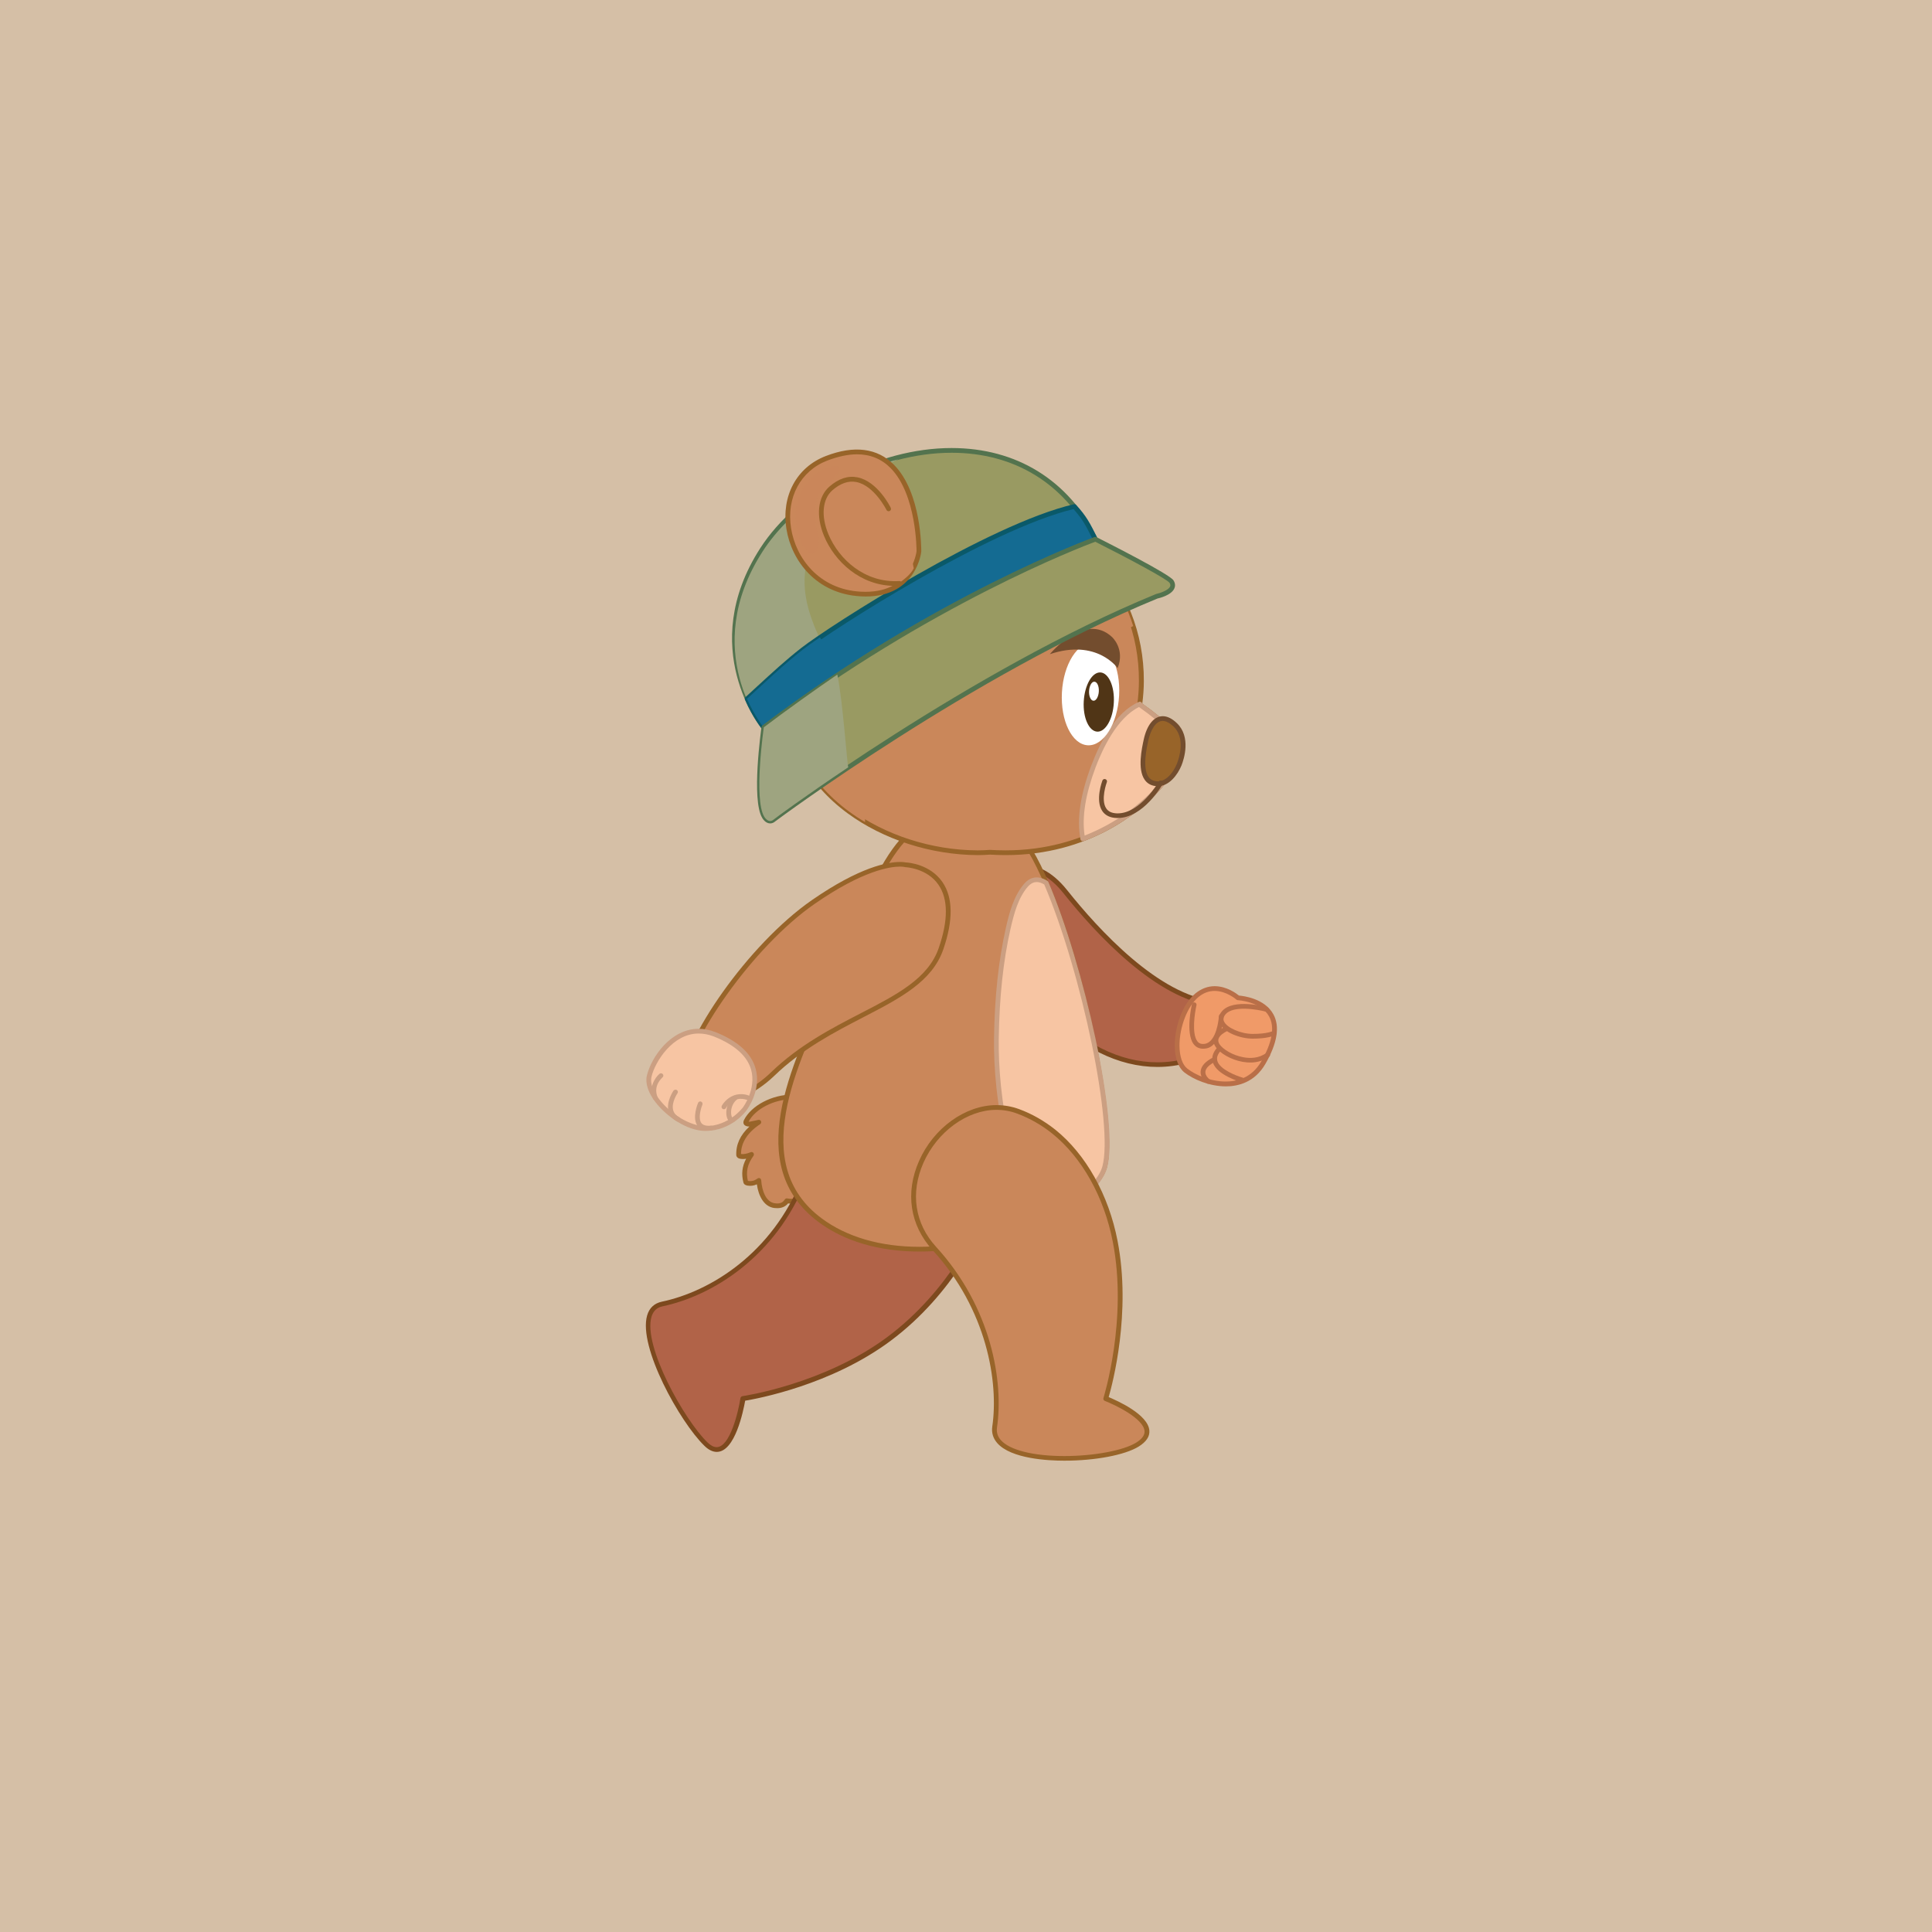 <?xml version="1.0" encoding="utf-8"?>
<!-- Generator: Adobe Illustrator 26.3.1, SVG Export Plug-In . SVG Version: 6.00 Build 0)  -->
<svg version="1.1" id="walking" xmlns="http://www.w3.org/2000/svg" xmlns:xlink="http://www.w3.org/1999/xlink" x="0px" y="0px"
	 viewBox="0 0 200 200" style="enable-background:new 0 0 200 200;" xml:space="preserve">
<rect x="0" y="0" width="200" height="200" fill="#333333" stroke="none"/>
<style type="text/css">
	.st0{fill:#E7CEB3;fill-opacity:0.9;}
	.st1{fill:#B16348;}
	.st2{fill:#7D491E;}
	.st3{fill:#F09A68;}
	.st4{fill:#B96F48;}
	.st5{fill:#CA875A;}
	.st6{fill:#986429;}
	.st7{fill:#F7C5A3;}
	.st8{fill:#CB9F82;}
	.st9{fill:#734D2E;}
	.st10{fill:#FFFFFF;}
	.st11{fill:#503516;}
	.st12{fill:#999A62;}
	.st13{fill:#53734E;}
	.st14{fill:#9EA480;}
	.st15{fill:#146B92;}
	.st16{fill:#0A5969;}
	.st17{opacity:0.5;fill:#CA875A;}
</style>
<rect id="bg" class="st0" width="200" height="200"/>
<g id="lhand">
	<g>
		<path class="st1" d="M104.59,90.15c0,0,2.67-1.65,5.7,2.16c3.03,3.8,9.47,10.98,15.48,11.56c6,0.58-1.88,9.85-11.86,4.87
			C103.94,103.76,100.53,96.79,104.59,90.15z"/>
		<path class="st2" d="M119.82,110.45c-2.01,0-4.04-0.5-6.02-1.49c-5.88-2.94-9.6-6.61-10.75-10.62c-0.8-2.77-0.35-5.57,1.33-8.32
			c0.02-0.03,0.05-0.06,0.08-0.08c0.03-0.02,0.65-0.39,1.62-0.39c1.06,0,2.68,0.45,4.4,2.61c3.22,4.04,9.49,10.91,15.31,11.47
			c2.16,0.21,2.33,1.43,2.31,1.95c-0.05,1.05-0.98,2.28-2.42,3.22C124.04,109.86,121.96,110.45,119.82,110.45z M104.76,90.33
			c-1.58,2.61-1.99,5.26-1.24,7.88c1.11,3.88,4.75,7.44,10.5,10.32c1.91,0.96,3.86,1.44,5.8,1.44c4.55,0,7.7-2.66,7.79-4.41
			c0.04-0.8-0.62-1.31-1.86-1.43c-6-0.58-12.38-7.55-15.65-11.65c-1.59-2-3.06-2.42-4.02-2.42
			C105.39,90.04,104.91,90.26,104.76,90.33z"/>
	</g>
	<g>
		<g>
			<g>
				<path class="st3" d="M128.17,103.31c0,0-2.19-1.97-4.24-0.29c-2.06,1.68-2.83,6.5-1.16,7.81c1.66,1.31,6.02,2.65,8.01-0.8
					C134.48,103.61,128.17,103.31,128.17,103.31z"/>
				<path class="st4" d="M126.9,112.46L126.9,112.46c-1.7,0-3.38-0.73-4.29-1.44c-0.63-0.5-0.99-1.48-1-2.75
					c-0.02-1.82,0.72-4.28,2.16-5.45c0.6-0.48,1.26-0.73,1.97-0.73c1.25,0,2.26,0.76,2.52,0.97c0.47,0.04,2.66,0.3,3.56,1.94
					c0.69,1.26,0.41,2.99-0.83,5.14C129.88,112.06,128.15,112.46,126.9,112.46z M125.74,102.58c-0.6,0-1.16,0.21-1.66,0.62
					c-1.14,0.93-1.99,3.11-1.98,5.06c0.01,1.12,0.3,1.96,0.81,2.36c0.85,0.67,2.41,1.34,3.98,1.34l0,0c1.13,0,2.68-0.36,3.67-2.07
					c1.15-1.99,1.42-3.56,0.82-4.66c-0.85-1.56-3.21-1.69-3.24-1.69c-0.05,0-0.11-0.03-0.15-0.06
					C127.99,103.48,126.98,102.58,125.74,102.58z"/>
			</g>
			<g>
				<path class="st4" d="M130.17,107.51c-0.16,0.01-0.33,0.01-0.52,0.01c-1.29-0.01-2.96-0.64-3.38-1.58
					c-0.13-0.3-0.21-0.76,0.23-1.26c1.17-1.36,4.54-0.46,4.68-0.42c0.13,0.04,0.21,0.17,0.17,0.3c-0.04,0.13-0.17,0.21-0.3,0.17
					c-0.89-0.24-3.38-0.67-4.18,0.27c-0.22,0.25-0.27,0.5-0.16,0.74c0.3,0.66,1.73,1.28,2.94,1.29c1.56,0.01,2.14-0.31,2.15-0.31
					c0.12-0.06,0.27-0.02,0.33,0.09c0.07,0.12,0.03,0.26-0.09,0.33C132.02,107.15,131.5,107.45,130.17,107.51z"/>
				<path class="st4" d="M129.59,109.99c-0.35,0.01-0.68-0.02-0.96-0.07c-1.18-0.21-2.36-0.88-2.81-1.58
					c-0.2-0.31-0.26-0.63-0.16-0.94c0.21-0.68,1.07-1.07,1.11-1.08c0.12-0.05,0.27,0,0.32,0.13c0.06,0.12,0,0.27-0.12,0.32
					c-0.19,0.09-0.72,0.39-0.83,0.78c-0.05,0.17-0.02,0.35,0.1,0.54c0.33,0.51,1.35,1.16,2.49,1.36c0.65,0.12,1.58,0.13,2.36-0.45
					c0.11-0.08,0.26-0.06,0.34,0.05c0.08,0.11,0.06,0.26-0.05,0.34C130.8,109.81,130.17,109.96,129.59,109.99z"/>
				<path class="st4" d="M128.6,112.04c-0.02,0-0.05,0-0.08-0.01c-0.11-0.03-2.57-0.73-2.97-2.06c-0.15-0.5,0-1.01,0.45-1.52
					c0.09-0.1,0.25-0.11,0.35-0.02c0.1,0.09,0.11,0.24,0.02,0.34c-0.33,0.38-0.45,0.72-0.35,1.06c0.26,0.89,1.99,1.55,2.63,1.73
					c0.13,0.04,0.21,0.17,0.17,0.3C128.79,111.97,128.7,112.04,128.6,112.04z"/>
				<path class="st4" d="M125.08,112.19c-0.05,0-0.11-0.01-0.15-0.05c-0.03-0.02-0.7-0.52-0.64-1.24c0.05-0.55,0.49-1.03,1.32-1.45
					c0.12-0.06,0.27-0.01,0.33,0.11c0.06,0.12,0.01,0.27-0.11,0.33c-0.66,0.33-1.02,0.7-1.05,1.05c-0.04,0.44,0.43,0.8,0.44,0.8
					c0.11,0.08,0.13,0.23,0.05,0.34C125.22,112.15,125.16,112.19,125.08,112.19z"/>
				<path class="st4" d="M124.63,108.56c-0.06,0-0.13,0-0.19,0c-0.37-0.03-0.67-0.19-0.89-0.49c-0.84-1.15-0.19-4-0.16-4.12
					c0.03-0.13,0.16-0.21,0.29-0.18c0.13,0.03,0.21,0.16,0.18,0.29c-0.18,0.77-0.51,2.92,0.08,3.72c0.13,0.18,0.31,0.28,0.53,0.29
					c0.3,0.02,0.56-0.07,0.78-0.27c0.82-0.73,0.93-2.6,0.93-2.62c0.01-0.13,0.12-0.23,0.26-0.23c0.13,0.01,0.24,0.12,0.23,0.26
					c-0.01,0.09-0.12,2.1-1.1,2.96C125.31,108.42,124.99,108.55,124.63,108.56z"/>
			</g>
		</g>
	</g>
</g>
<g id="tail">
	<path class="st5" d="M86,119.27c0.55-1.92,0-3.83-1.57-5.02c-2.02-1.53-6.09-0.39-7.19,1.81c-0.15,0.3,0.26,0.33,0.46,0.29
		c0.29-0.05,0.57-0.12,0.85-0.18c-1.17,0.78-2.15,1.89-2.08,3.41c0.02,0.05,0.06,0.09,0.11,0.1c0.4,0.1,0.81-0.01,1.21-0.18
		c-0.58,0.81-0.9,1.68-0.6,2.85c0.02,0.09,0.14,0.12,0.21,0.13c0.43,0.08,0.81-0.05,1.15-0.29c0.08,1.17,0.55,2.45,1.61,2.61
		c0.67,0.1,1.04-0.13,1.29-0.5c0.75,0.15,1.52-0.08,2.18-0.82c0.42-0.48,0.75-0.94,1.02-1.4C85.35,121.32,85.73,120.18,86,119.27z"
		/>
	<path class="st6" d="M80.46,125.07c-0.1,0-0.21-0.01-0.33-0.02c-1.09-0.16-1.62-1.31-1.78-2.45c-0.32,0.15-0.65,0.19-0.99,0.13
		c-0.08-0.02-0.34-0.07-0.4-0.31c-0.23-0.89-0.14-1.67,0.28-2.47c-0.25,0.05-0.49,0.04-0.72-0.02c-0.14-0.05-0.23-0.13-0.28-0.25
		c-0.01-0.03-0.02-0.05-0.02-0.08c-0.05-1.11,0.41-2.11,1.36-2.98c-0.27,0-0.47-0.07-0.57-0.23c-0.04-0.07-0.1-0.22,0-0.43
		c0.75-1.51,2.91-2.65,5.03-2.65c1,0,1.88,0.26,2.53,0.75c1.63,1.23,2.25,3.21,1.66,5.28c-0.27,0.94-0.66,2.11-1.38,2.92
		c-0.27,0.47-0.61,0.94-1.02,1.4c-0.55,0.62-1.22,0.94-1.93,0.94l0,0c-0.11,0-0.22-0.01-0.32-0.02
		C81.3,124.91,80.93,125.07,80.46,125.07z M78.56,121.95c0.04,0,0.07,0.01,0.1,0.02c0.08,0.04,0.13,0.12,0.14,0.21
		c0.07,1.06,0.48,2.25,1.4,2.38c0.5,0.08,0.82-0.04,1.05-0.4c0.05-0.08,0.15-0.12,0.25-0.1c0.13,0.03,0.26,0.04,0.39,0.04l0,0
		c0.58,0,1.11-0.26,1.57-0.78c0.38-0.43,0.71-0.88,0.99-1.36c0.68-0.77,1.05-1.88,1.31-2.76c0.53-1.87-0.02-3.65-1.48-4.76
		c-0.56-0.43-1.34-0.65-2.23-0.65c-1.92,0-3.86,1-4.56,2.33c0.05,0,0.12,0,0.17-0.01c0.22-0.04,0.45-0.09,0.67-0.14l0.17-0.04
		c0.12-0.02,0.23,0.03,0.28,0.14c0.05,0.11,0.01,0.23-0.09,0.3c-1.32,0.88-1.98,1.92-1.98,3.09c0.24,0.04,0.58-0.01,0.99-0.18
		c0.1-0.05,0.22-0.02,0.29,0.07c0.07,0.09,0.07,0.21,0.01,0.3c-0.63,0.87-0.8,1.65-0.58,2.59c0.01,0,0.02,0.01,0.04,0.01
		c0.34,0.06,0.64-0.02,0.96-0.25C78.46,121.97,78.51,121.95,78.56,121.95z"/>
</g>
<g id="lfeet">
	<path class="st1" d="M101.52,126.79c0,0-2.81,6.84-9.51,11.83c-6.7,4.98-15.09,6.16-15.09,6.16s-1.13,7.33-3.84,4.71
		c-3.02-2.93-8.64-13.63-4.53-14.5c4.65-0.98,11.44-4.72,14.69-12.93C86.49,113.85,105.02,116.29,101.52,126.79z"/>
	<path class="st2" d="M74.2,150.3c-0.42,0-0.86-0.21-1.29-0.64c-2.52-2.45-6.86-10.23-5.92-13.48c0.22-0.78,0.75-1.27,1.52-1.43
		c4.99-1.05,11.42-4.96,14.52-12.78c1.48-3.73,5.74-5.06,9.23-5.06c3.77,0,7.14,1.43,8.8,3.74c1.25,1.73,1.49,3.88,0.71,6.23
		c-0.03,0.08-2.92,6.98-9.6,11.94c-6.13,4.56-13.77,5.97-15.03,6.18C76.95,146.04,76.1,150.3,74.2,150.3z M92.24,117.4
		c-3.33,0-7.39,1.25-8.78,4.75c-3.17,8-9.76,12-14.87,13.08c-0.59,0.12-0.97,0.48-1.15,1.09c-0.88,3.04,3.4,10.67,5.79,12.99
		c0.34,0.33,0.66,0.5,0.95,0.5c1.39,0,2.25-3.66,2.47-5.07c0.02-0.11,0.1-0.19,0.21-0.21c0.08-0.01,8.41-1.23,14.98-6.11
		c6.56-4.88,9.41-11.65,9.43-11.72c0.73-2.21,0.52-4.15-0.65-5.77C99.08,118.75,95.85,117.4,92.24,117.4z"/>
</g>
<g id="body">
	<g>
		<path class="st5" d="M94.44,86.14c0,0-2.53,1.14-5.79,9.95c-3.26,8.81-13.43,23-3.77,30.21c9.66,7.22,28.02-0.12,29.48-5.5
			c1.47-5.38-4.06-28.38-8.59-34.01C101.25,81.16,94.44,86.14,94.44,86.14z"/>
		<path class="st6" d="M95.17,129.56C95.17,129.56,95.17,129.56,95.17,129.56c-4.15,0-7.76-1.06-10.44-3.06
			c-7.81-5.83-2.93-16.13,0.99-24.41c1.04-2.19,2.02-4.26,2.69-6.09c3.12-8.44,5.6-9.92,5.89-10.08c0.26-0.19,2.96-2.06,6.09-2.06
			c2.21,0,4.08,0.93,5.56,2.77c4.75,5.91,10.06,28.98,8.63,34.23C113.55,124.7,104.2,129.56,95.17,129.56z M100.41,84.35
			c-3.07,0-5.79,1.96-5.82,1.98c-0.01,0.01-0.03,0.02-0.04,0.03c-0.02,0.01-2.5,1.27-5.66,9.81c-0.68,1.85-1.67,3.93-2.71,6.13
			c-3.84,8.12-8.63,18.22-1.14,23.81c2.6,1.94,6.1,2.96,10.15,2.96c7.28,0,17.78-4.04,18.95-8.34c1.37-5.03-3.98-28.12-8.54-33.79
			C104.2,85.23,102.46,84.35,100.41,84.35z"/>
	</g>
	<g>
		<path class="st7" d="M108.3,91.38c-0.68-0.42-1.42-0.52-2.08,0.25c-1.05,1.21-1.5,2.93-1.84,4.45c-0.84,3.72-1.17,7.59-1.22,11.41
			c-0.07,4.81,0.95,16.77,6.75,17.82c2.4-1.42,4.07-3.04,4.47-4.51C115.57,116.4,112.08,100.21,108.3,91.38z"/>
		<path class="st8" d="M109.89,125.56c-0.02,0-0.03,0-0.04,0c-5.69-1.03-7.03-12.27-6.95-18.06c0.06-4.34,0.47-8.09,1.23-11.46
			c0.35-1.56,0.82-3.32,1.9-4.56c0.65-0.75,1.49-0.86,2.4-0.29c0.04,0.03,0.08,0.06,0.1,0.11c3.62,8.43,7.35,24.91,6.08,29.58
			c-0.41,1.49-2.03,3.14-4.58,4.66C109.98,125.55,109.94,125.56,109.89,125.56z M107.32,91.31c-0.33,0-0.64,0.16-0.92,0.48
			c-1,1.15-1.43,2.78-1.79,4.35c-0.76,3.34-1.15,7.05-1.22,11.36c-0.08,5.62,1.17,16.48,6.45,17.56c2.36-1.42,3.92-2.99,4.28-4.32
			c1.15-4.22-2.11-20.01-6.02-29.18C107.82,91.39,107.56,91.31,107.32,91.31z"/>
	</g>
</g>
<g id="rfeed">
	<path class="st5" d="M109.08,117.14c3.43,2.75,5.54,7.09,6.37,11.38c1.59,8.2-0.98,16.27-0.98,16.27s6.75,2.63,3.27,4.77
		c-3.21,1.97-15.38,2.33-14.76-1.83c0.61-4.16-0.28-11.96-6.24-18.47c-5.97-6.53,1.72-16.78,8.7-14.19
		C106.77,115.56,107.99,116.27,109.08,117.14z"/>
	<path class="st6" d="M110.18,151.21c-1.62,0-5.53-0.18-6.96-1.84c-0.42-0.49-0.59-1.06-0.5-1.69c0.67-4.58-0.54-12.11-6.18-18.27
		c-2.34-2.57-2.86-5.93-1.4-9.23c1.5-3.41,4.79-5.78,8.01-5.78c0.8,0,1.6,0.14,2.36,0.42c1.33,0.49,2.58,1.21,3.73,2.12
		c3.17,2.55,5.53,6.75,6.45,11.52c1.44,7.42-0.53,14.82-0.92,16.17c0.92,0.38,4.06,1.79,4.21,3.44c0.06,0.63-0.32,1.19-1.11,1.68
		C116.44,150.63,113.35,151.21,110.18,151.21z M103.15,114.89c-3.03,0-6.13,2.26-7.56,5.49c-1.37,3.12-0.89,6.29,1.32,8.7
		c5.75,6.29,6.99,13.99,6.3,18.68c-0.07,0.49,0.05,0.92,0.38,1.3c0.9,1.05,3.37,1.67,6.59,1.67c3.04,0,6.1-0.57,7.42-1.38
		c0.62-0.38,0.92-0.79,0.88-1.22c-0.12-1.29-3-2.68-4.11-3.11c-0.12-0.05-0.18-0.18-0.14-0.3c0.02-0.08,2.53-8.11,0.97-16.15
		c-0.9-4.66-3.19-8.75-6.28-11.23c-1.1-0.88-2.31-1.57-3.59-2.05C104.63,115.02,103.89,114.89,103.15,114.89z"/>
</g>
<g id="rhand">
	<g>
		<path class="st5" d="M93.73,89.52c0,0-2.85-0.79-9.55,3.85c-6.7,4.64-13.3,14.57-13.45,18.37c-0.14,3.8,5.6,2.97,9.21-0.52
			c6.61-6.41,15.46-7.21,17.46-13.01C100.33,89.74,93.73,89.52,93.73,89.52z"/>
		<path class="st6" d="M73.44,114.48L73.44,114.48c-0.99,0-1.78-0.28-2.29-0.81c-0.46-0.48-0.68-1.13-0.64-1.94
			c0.15-4.03,6.88-13.94,13.55-18.56c4.96-3.43,7.84-3.94,9.12-3.94c0.33,0,0.53,0.04,0.6,0.05c0.28,0.01,2.51,0.19,3.78,2.03
			c1.1,1.6,1.13,3.95,0.09,6.97c-1.15,3.33-4.46,5.05-8.29,7.03c-2.97,1.54-6.34,3.28-9.23,6.08
			C78.21,113.24,75.52,114.48,73.44,114.48z M93.17,89.71c-0.98,0-3.82,0.37-8.84,3.86c-6.45,4.46-13.2,14.34-13.34,18.18
			c-0.02,0.67,0.15,1.21,0.51,1.58c0.42,0.43,1.09,0.66,1.94,0.66c1.97,0,4.52-1.19,6.34-2.95c2.95-2.86,6.35-4.61,9.35-6.16
			c3.74-1.93,6.97-3.6,8.05-6.75c0.99-2.87,0.98-5.07-0.03-6.54c-1.19-1.73-3.4-1.82-3.42-1.82c-0.02,0-0.04,0-0.06-0.01l0,0
			C93.67,89.76,93.5,89.71,93.17,89.71z"/>
	</g>
	<g>
		<g>
			<path class="st7" d="M77.09,114.79c0,0-1.49,2.07-4.14,2.03c-2.65-0.04-6.24-3.35-5.75-5.41c0.49-2.06,3.08-5.81,6.79-4.34
				C80.87,109.81,77.09,114.79,77.09,114.79z"/>
			<path class="st8" d="M73.03,117.07h-0.08c-1.85-0.03-3.95-1.5-5.07-2.94c-0.78-1-1.1-1.99-0.92-2.77
				c0.47-1.96,2.5-4.86,5.36-4.86c0.58,0,1.17,0.12,1.76,0.35c2.31,0.92,3.7,2.19,4.14,3.77c0.62,2.23-0.87,4.23-0.94,4.32
				C77.23,115.02,75.73,117.07,73.03,117.07z M72.32,106.99c-2.69,0-4.51,2.92-4.88,4.48c-0.15,0.64,0.14,1.48,0.83,2.36
				c1.2,1.55,3.21,2.73,4.69,2.75l0.07,0c2.44,0,3.85-1.91,3.87-1.93c0.02-0.02,1.41-1.9,0.86-3.9c-0.4-1.43-1.7-2.59-3.85-3.45
				C73.37,107.09,72.84,106.99,72.32,106.99z"/>
		</g>
		<g>
			<path class="st8" d="M72.33,114.08c0.07-0.06,0.17-0.08,0.25-0.04c0.12,0.05,0.18,0.19,0.13,0.32c-0.15,0.36-0.46,1.4-0.11,1.89
				c0.17,0.23,0.5,0.32,0.98,0.28c0.14-0.01,0.25,0.08,0.27,0.22c0.01,0.14-0.09,0.25-0.22,0.27c-0.66,0.07-1.14-0.09-1.42-0.47
				c-0.6-0.81,0.02-2.3,0.05-2.37C72.28,114.13,72.3,114.1,72.33,114.08z"/>
			<path class="st8" d="M69.77,112.86c0.08-0.07,0.2-0.08,0.3-0.02c0.11,0.08,0.14,0.23,0.06,0.34c-0.01,0.01-0.64,0.94-0.45,1.72
				c0.08,0.32,0.29,0.57,0.63,0.76c0.12,0.07,0.16,0.21,0.1,0.33c-0.06,0.12-0.21,0.17-0.33,0.1c-0.47-0.25-0.77-0.62-0.88-1.08
				c-0.24-0.99,0.49-2.06,0.52-2.11C69.74,112.89,69.75,112.87,69.77,112.86z"/>
			<path class="st8" d="M68.25,111.18c0.01-0.01,0.01-0.01,0.02-0.02c0.1-0.08,0.26-0.07,0.34,0.03c0.09,0.1,0.08,0.25-0.03,0.34
				c-0.04,0.05-1,0.84-0.51,2.04c0.05,0.12-0.01,0.27-0.14,0.32c-0.12,0.05-0.27-0.01-0.32-0.14
				C67.13,112.56,67.81,111.56,68.25,111.18z"/>
			<path class="st8" d="M75.27,113.81c0.5-0.42,1.26-0.74,2.22-0.41c0.13,0.05,0.2,0.18,0.15,0.31c-0.04,0.13-0.18,0.2-0.31,0.15
				c-1.43-0.49-2.15,0.79-2.18,0.84c-0.06,0.12-0.21,0.16-0.33,0.1c-0.12-0.07-0.16-0.21-0.1-0.33
				C74.83,114.27,75.02,114.03,75.27,113.81z"/>
			<path class="st8" d="M75.96,113.46c0,0,0.01-0.01,0.02-0.01c0.1-0.09,0.26-0.07,0.34,0.03c0.09,0.11,0.07,0.26-0.03,0.34
				c-0.01,0.01-0.01,0.01-0.02,0.01c-0.57,0.48-0.6,1.17-0.59,1.37c0.01,0.25,0.07,0.41,0.11,0.48c0.1-0.05,0.23-0.03,0.3,0.06
				c0.09,0.1,0.08,0.26-0.03,0.34c-0.13,0.11-0.28,0.14-0.43,0.09c-0.21-0.08-0.35-0.31-0.42-0.66
				C75.11,114.89,75.3,114.02,75.96,113.46z"/>
		</g>
	</g>
</g>
<g id="head">
	<g>
		<g>
			<path class="st5" d="M117.98,72.95c0.11-0.8,0.17-1.61,0.17-2.44c0.06-9.86-7.46-17.9-16.78-17.96
				c-9.32-0.05-19.71,9.93-19.77,19.79c-0.05,9.86,10.24,15.88,19.57,15.93c0.45,0,0.89-0.02,1.32-0.05
				c12.78,0.82,19.85-8.34,19.7-10.84C122.13,76.15,120.07,74.41,117.98,72.95z"/>
			<path class="st6" d="M101.26,88.52h-0.08c-4.83-0.03-9.73-1.61-13.44-4.33c-4.13-3.04-6.39-7.24-6.37-11.85
				c0.05-9.74,10.3-20.03,19.94-20.03h0.07c9.44,0.05,17.08,8.22,17.03,18.2c0,0.75-0.06,1.53-0.16,2.33
				c2.72,1.92,4.13,3.45,4.2,4.53c0.06,1.06-0.99,2.95-2.63,4.68c-1.83,1.95-7.04,6.47-15.72,6.47h0c-0.53,0-1.07-0.02-1.61-0.05
				C102.05,88.5,101.64,88.52,101.26,88.52z M101.3,52.79c-9.4,0-19.4,10.05-19.45,19.55c-0.03,4.44,2.16,8.51,6.16,11.45
				c3.63,2.67,8.43,4.21,13.16,4.24h0.08c0.37,0,0.77-0.02,1.22-0.05c0.56,0.03,1.09,0.05,1.61,0.05c8.49,0,13.57-4.42,15.36-6.32
				c1.78-1.89,2.54-3.56,2.5-4.32c-0.05-0.92-1.51-2.43-4.11-4.25c-0.08-0.05-0.11-0.14-0.1-0.23c0.11-0.82,0.17-1.63,0.17-2.41
				c0.05-9.71-7.36-17.66-16.54-17.71H101.3z"/>
		</g>
		<path class="st5" d="M90.46,81.13c1.48-2.95,4.23-4.59,6.97-6.24c3.72-2.24,7.58-4.26,11.48-6.18c2.77-1.37,5.63-2.54,8.4-3.9
			c-2.21-7.08-8.49-12.21-15.93-12.25c-9.32-0.05-19.71,9.93-19.77,19.79c-0.03,5.64,3.32,10.02,7.94,12.75
			C89.49,83.74,89.84,82.35,90.46,81.13z"/>
		<g>
			<path class="st7" d="M117.98,72.95c0-0.02,0-0.04,0.01-0.06c-2.38,1.02-3.96,4.21-4.8,6.45c-0.87,2.32-1.57,5.01-1.11,7.5
				c6.66-2.53,10.22-7.67,10.11-9.46C122.13,76.15,120.07,74.41,117.98,72.95z"/>
			<path class="st8" d="M112.09,87.08c-0.04,0-0.08-0.01-0.12-0.03c-0.06-0.04-0.11-0.1-0.12-0.17c-0.39-2.09-0.03-4.58,1.12-7.63
				c0.91-2.43,2.51-5.54,4.93-6.59c0.08-0.04,0.17-0.02,0.25,0.03c0.04,0.03,0.07,0.08,0.09,0.13c2.74,1.93,4.15,3.46,4.22,4.55
				c0.12,2-3.69,7.2-10.27,9.7C112.14,87.07,112.11,87.08,112.09,87.08z M117.91,73.19c-2.28,1.12-3.79,4.36-4.49,6.23
				c-1.06,2.82-1.43,5.14-1.14,7.08c6.49-2.57,9.77-7.58,9.68-9.1C121.9,76.48,120.46,74.99,117.91,73.19z"/>
		</g>
		<g>
			<path class="st6" d="M121.65,75.04c-1.61-1.55-2.66-0.07-3.01,1.56c-0.27,1.24-0.9,4.25,0.98,4.52c1.18,0.17,2.07-1.01,2.45-1.98
				C122.59,77.83,122.75,76.1,121.65,75.04z"/>
			<path class="st9" d="M119.84,81.39L119.84,81.39c-0.09,0-0.17-0.01-0.26-0.02c-0.47-0.07-0.84-0.29-1.09-0.66
				c-0.76-1.1-0.29-3.24-0.09-4.16c0.33-1.51,1.06-2.41,1.97-2.41c0.47,0,0.96,0.24,1.46,0.72c1.48,1.42,0.74,3.71,0.48,4.37
				C121.9,80.23,121.02,81.39,119.84,81.39z M120.36,74.63c-0.77,0-1.27,1.05-1.49,2.02c-0.17,0.78-0.62,2.85,0.02,3.77
				c0.18,0.25,0.43,0.4,0.76,0.45c1.03,0.15,1.83-0.92,2.19-1.83c0.23-0.59,0.9-2.62-0.36-3.84
				C121.07,74.83,120.7,74.63,120.36,74.63z"/>
		</g>
	</g>
	<g>
		<path class="st10" d="M115.85,72c-0.16,2.93-1.61,5.24-3.25,5.15c-1.63-0.09-2.83-2.54-2.67-5.47c0.16-2.93,1.62-5.24,3.25-5.15
			C114.82,66.62,116.01,69.07,115.85,72z"/>
		<g>
			<path class="st11" d="M115.3,72.76c-0.09,1.69-0.87,3.03-1.72,2.98c-0.86-0.05-1.49-1.46-1.39-3.15c0.1-1.69,0.87-3.03,1.73-2.98
				C114.77,69.66,115.4,71.07,115.3,72.76z"/>
			<path class="st10" d="M113.75,71.58c-0.03,0.54-0.28,0.98-0.56,0.96c-0.28-0.02-0.48-0.47-0.45-1.01
				c0.03-0.55,0.28-0.98,0.55-0.96C113.58,70.58,113.78,71.04,113.75,71.58z"/>
		</g>
		<path class="st9" d="M108.68,67.72c0,0,3.6-4.4,6.42-1.79c0,0,1.39,1.22,0.6,3.23C115.69,69.17,113.56,66.08,108.68,67.72z"/>
	</g>
	<g>
		<g>
			<path class="st12" d="M113.19,56.91c0.04-0.36,0.07-0.76,0.19-1.12c-7.58-15.14-27.84-9.19-34.46,1.09
				c-6.62,10.28,0.16,18.41,0.16,18.41l0.89,0.98l32.81-16.91l0.4-2.05C113.17,57.18,113.17,57.04,113.19,56.91z"/>
			<path class="st13" d="M79.95,76.52c-0.07,0-0.13-0.03-0.18-0.08l-0.89-0.98c-0.07-0.09-6.82-8.4-0.18-18.71
				c3.87-6.01,12.19-10.37,19.8-10.37c6.72,0,12.08,3.3,15.08,9.3c0.03,0.06,0.03,0.12,0.02,0.18c-0.1,0.33-0.14,0.7-0.17,1.03
				c-0.01,0.13-0.02,0.22-0.03,0.3l-0.01,0.14l-0.4,2.08c-0.01,0.07-0.06,0.14-0.13,0.17L80.07,76.5
				C80.03,76.51,79.99,76.52,79.95,76.52z M98.51,46.87c-7.45,0-15.6,4.27-19.39,10.15c-3.37,5.24-3.16,9.89-2.38,12.87
				c0.84,3.23,2.5,5.24,2.51,5.26l0.75,0.83l32.53-16.77l0.38-2.04c0.01-0.09,0.01-0.19,0.02-0.28c0.04-0.36,0.07-0.72,0.17-1.07
				C110.19,50.04,105,46.87,98.51,46.87z"/>
		</g>
		<path class="st14" d="M84.51,55.4c1.81-3.67,4.89-6.21,8.47-7.85c-5.8,1.49-11.18,5.11-14.03,9.53
			c-6.62,10.28,0.15,18.42,0.15,18.42L80,76.48l7.6-4.82C84.49,65.18,81.56,61.38,84.51,55.4z"/>
		<g>
			<path class="st15" d="M113.19,56.91c0.04-0.36,0.07-0.76,0.19-1.12c-0.8-1.6-1.1-2.21-2.16-3.35
				C102.33,54.5,86.01,65,83.13,67.24c-2.04,1.59-3.89,3.37-5.79,5.1c0.82,1.87,1.72,2.96,1.72,2.96l0.89,0.98l32.81-16.91l0.4-2.05
				C113.17,57.18,113.17,57.04,113.19,56.91z"/>
			<path class="st16" d="M79.95,76.52c-0.07,0-0.13-0.03-0.18-0.08l-0.89-0.98c-0.04-0.05-0.94-1.14-1.76-3.02
				c-0.04-0.1-0.02-0.21,0.06-0.28c0.41-0.37,0.82-0.75,1.23-1.13c1.46-1.34,2.96-2.73,4.57-3.98c3.01-2.34,19.37-12.8,28.18-14.85
				c0.09-0.02,0.18,0.01,0.24,0.07c1.07,1.17,1.4,1.82,2.19,3.4c0.03,0.06,0.04,0.13,0.02,0.19c-0.1,0.33-0.14,0.71-0.17,1.03
				c-0.01,0.13-0.02,0.22-0.03,0.3l-0.01,0.14l-0.4,2.08c-0.02,0.07-0.06,0.14-0.13,0.17L80.07,76.5
				C80.03,76.51,79.99,76.52,79.95,76.52z M77.64,72.4c0.78,1.72,1.61,2.73,1.62,2.74l0.75,0.83l32.53-16.77l0.38-2.04
				c0.01-0.09,0.01-0.19,0.02-0.28c0.04-0.36,0.07-0.72,0.17-1.07c-0.74-1.47-1.05-2.07-1.98-3.11
				c-8.78,2.11-24.88,12.42-27.85,14.73c-1.59,1.24-3.09,2.62-4.54,3.95C78.37,71.73,78.01,72.07,77.64,72.4z"/>
		</g>
		<path class="st15" d="M86.65,69.43c-0.54-1.18-1.07-2.37-1.77-3.45c-0.78,0.53-1.39,0.97-1.76,1.26c-2.04,1.59-3.89,3.37-5.79,5.1
			c0.82,1.87,1.72,2.96,1.72,2.96l0.89,0.98l8.07-4.16C87.55,71.24,87.07,70.35,86.65,69.43z"/>
		<g>
			<path class="st12" d="M79.07,75.3c0,0-1.07,7.4,0.04,9.25c0,0,0.43,0.77,0.98,0.3c0.56-0.47,20.92-15.44,39.67-23.12
				c0,0,2.15-0.46,1.51-1.51c-0.38-0.61-7.88-4.39-7.88-4.39S96.93,61.75,79.07,75.3z"/>
			<path class="st13" d="M79.73,85.24L79.73,85.24c-0.5,0-0.8-0.52-0.83-0.58c-1.13-1.89-0.11-9.09-0.07-9.4
				c0.01-0.06,0.04-0.12,0.09-0.16c17.69-13.42,34.22-19.45,34.39-19.51c0.06-0.02,0.13-0.02,0.19,0.01
				c1.26,0.64,7.59,3.84,7.98,4.48c0.22,0.35,0.17,0.65,0.09,0.83c-0.31,0.72-1.61,1.02-1.75,1.05
				c-19.01,7.79-39.41,22.94-39.57,23.07C80.09,85.17,79.91,85.24,79.73,85.24z M79.3,75.43c-0.12,0.88-0.96,7.35,0.02,8.99
				c0.05,0.09,0.23,0.33,0.41,0.33l0,0c0.06,0,0.13-0.03,0.21-0.1c0.16-0.13,20.62-15.33,39.74-23.16c0.5-0.11,1.29-0.41,1.45-0.78
				c0.03-0.07,0.06-0.19-0.06-0.38c-0.27-0.38-4.15-2.47-7.69-4.25C111.98,56.6,96.18,62.64,79.3,75.43z"/>
		</g>
		<path class="st14" d="M86.68,69.83c-2.09,1.42-5.46,3.83-7.61,5.46c0,0-1.07,7.4,0.04,9.25c0,0,0.43,0.77,0.98,0.3
			c0.21-0.18,3.15-2.35,7.72-5.41C87.7,79.18,87.24,72.51,86.68,69.83z"/>
	</g>
	<path class="st9" d="M115.7,84.68c-0.03,0-0.06,0-0.09,0c-0.68-0.02-1.19-0.26-1.5-0.72c-0.75-1.11-0.02-3.08,0.01-3.16
		c0.05-0.13,0.19-0.19,0.32-0.14c0.13,0.05,0.19,0.19,0.14,0.31c-0.01,0.02-0.67,1.82-0.06,2.72c0.22,0.33,0.58,0.49,1.11,0.51
		c0.02,0,0.05,0,0.07,0c2.36,0,4.23-3.24,4.25-3.28c0.07-0.12,0.22-0.16,0.33-0.09c0.12,0.07,0.16,0.22,0.09,0.33
		C120.29,81.3,118.34,84.68,115.7,84.68z"/>
	<g>
		<g>
			<g>
				<path class="st5" d="M89.09,61.49c-8.06-0.45-10.3-11.43-3.51-14.05c9.71-3.74,9.55,9.65,9.55,9.65S94.68,61.8,89.09,61.49z"/>
				<path class="st6" d="M89.61,61.75c-0.17,0-0.35-0.01-0.54-0.02c-4.57-0.26-7.14-3.69-7.66-6.98c-0.54-3.42,1.06-6.38,4.07-7.54
					c2.95-1.14,5.35-0.83,7.06,0.9c2.87,2.9,2.83,8.74,2.83,8.98C95.37,57.17,94.87,61.75,89.61,61.75z M88.72,47.03
					c-0.92,0-1.95,0.22-3.06,0.64c-2.79,1.07-4.27,3.83-3.77,7.01c0.49,3.1,2.9,6.33,7.2,6.57c5.29,0.3,5.78-4.13,5.79-4.18
					c0-0.04,0.03-5.86-2.69-8.62C91.26,47.51,90.09,47.03,88.72,47.03z"/>
			</g>
			<path class="st5" d="M94.59,58.83c-0.61-3.52-2.4-7.2-5.38-9c-0.83-0.24-1.66-0.18-2.41,0.34c-3.34,2.3-1.4,6.65,1.69,8.96
				c1.37,0.79,2.85,1.39,4.38,1.38C93.55,60.01,94.27,59.49,94.59,58.83z"/>
			<path class="st6" d="M92.6,60.65c-3.56-0.02-6.21-2.55-7.29-5.15c-0.87-2.1-0.66-4.06,0.54-5.12c0.95-0.83,1.92-1.16,2.9-0.97
				c2.09,0.41,3.41,3.04,3.46,3.16c0.06,0.12,0.01,0.27-0.11,0.33c-0.12,0.06-0.27,0.01-0.33-0.11c-0.01-0.02-1.27-2.53-3.12-2.89
				c-0.82-0.16-1.65,0.13-2.48,0.85c-1.04,0.92-1.2,2.67-0.41,4.56c1.07,2.57,3.75,5.06,7.34,4.84c0.14-0.01,0.25,0.09,0.26,0.23
				c0.01,0.13-0.09,0.25-0.23,0.26C92.95,60.64,92.78,60.65,92.6,60.65z"/>
		</g>
		<path class="st17" d="M84.01,49.48c-1.06,1.03-1.67,2.54-1.63,4.06c0.02,0.9,0.17,1.81,0.57,2.62c0.23,0.46,1.03,1.73,1.56,0.83
			c0.47-0.81,0.12-1.81-0.07-2.64c-0.41-1.82,0-3.37,1.71-4.68c0.47-0.37,1.48-1.65,0.12-1.39C85.42,48.43,84.63,48.87,84.01,49.48z
			"/>
	</g>
</g>
</svg>
